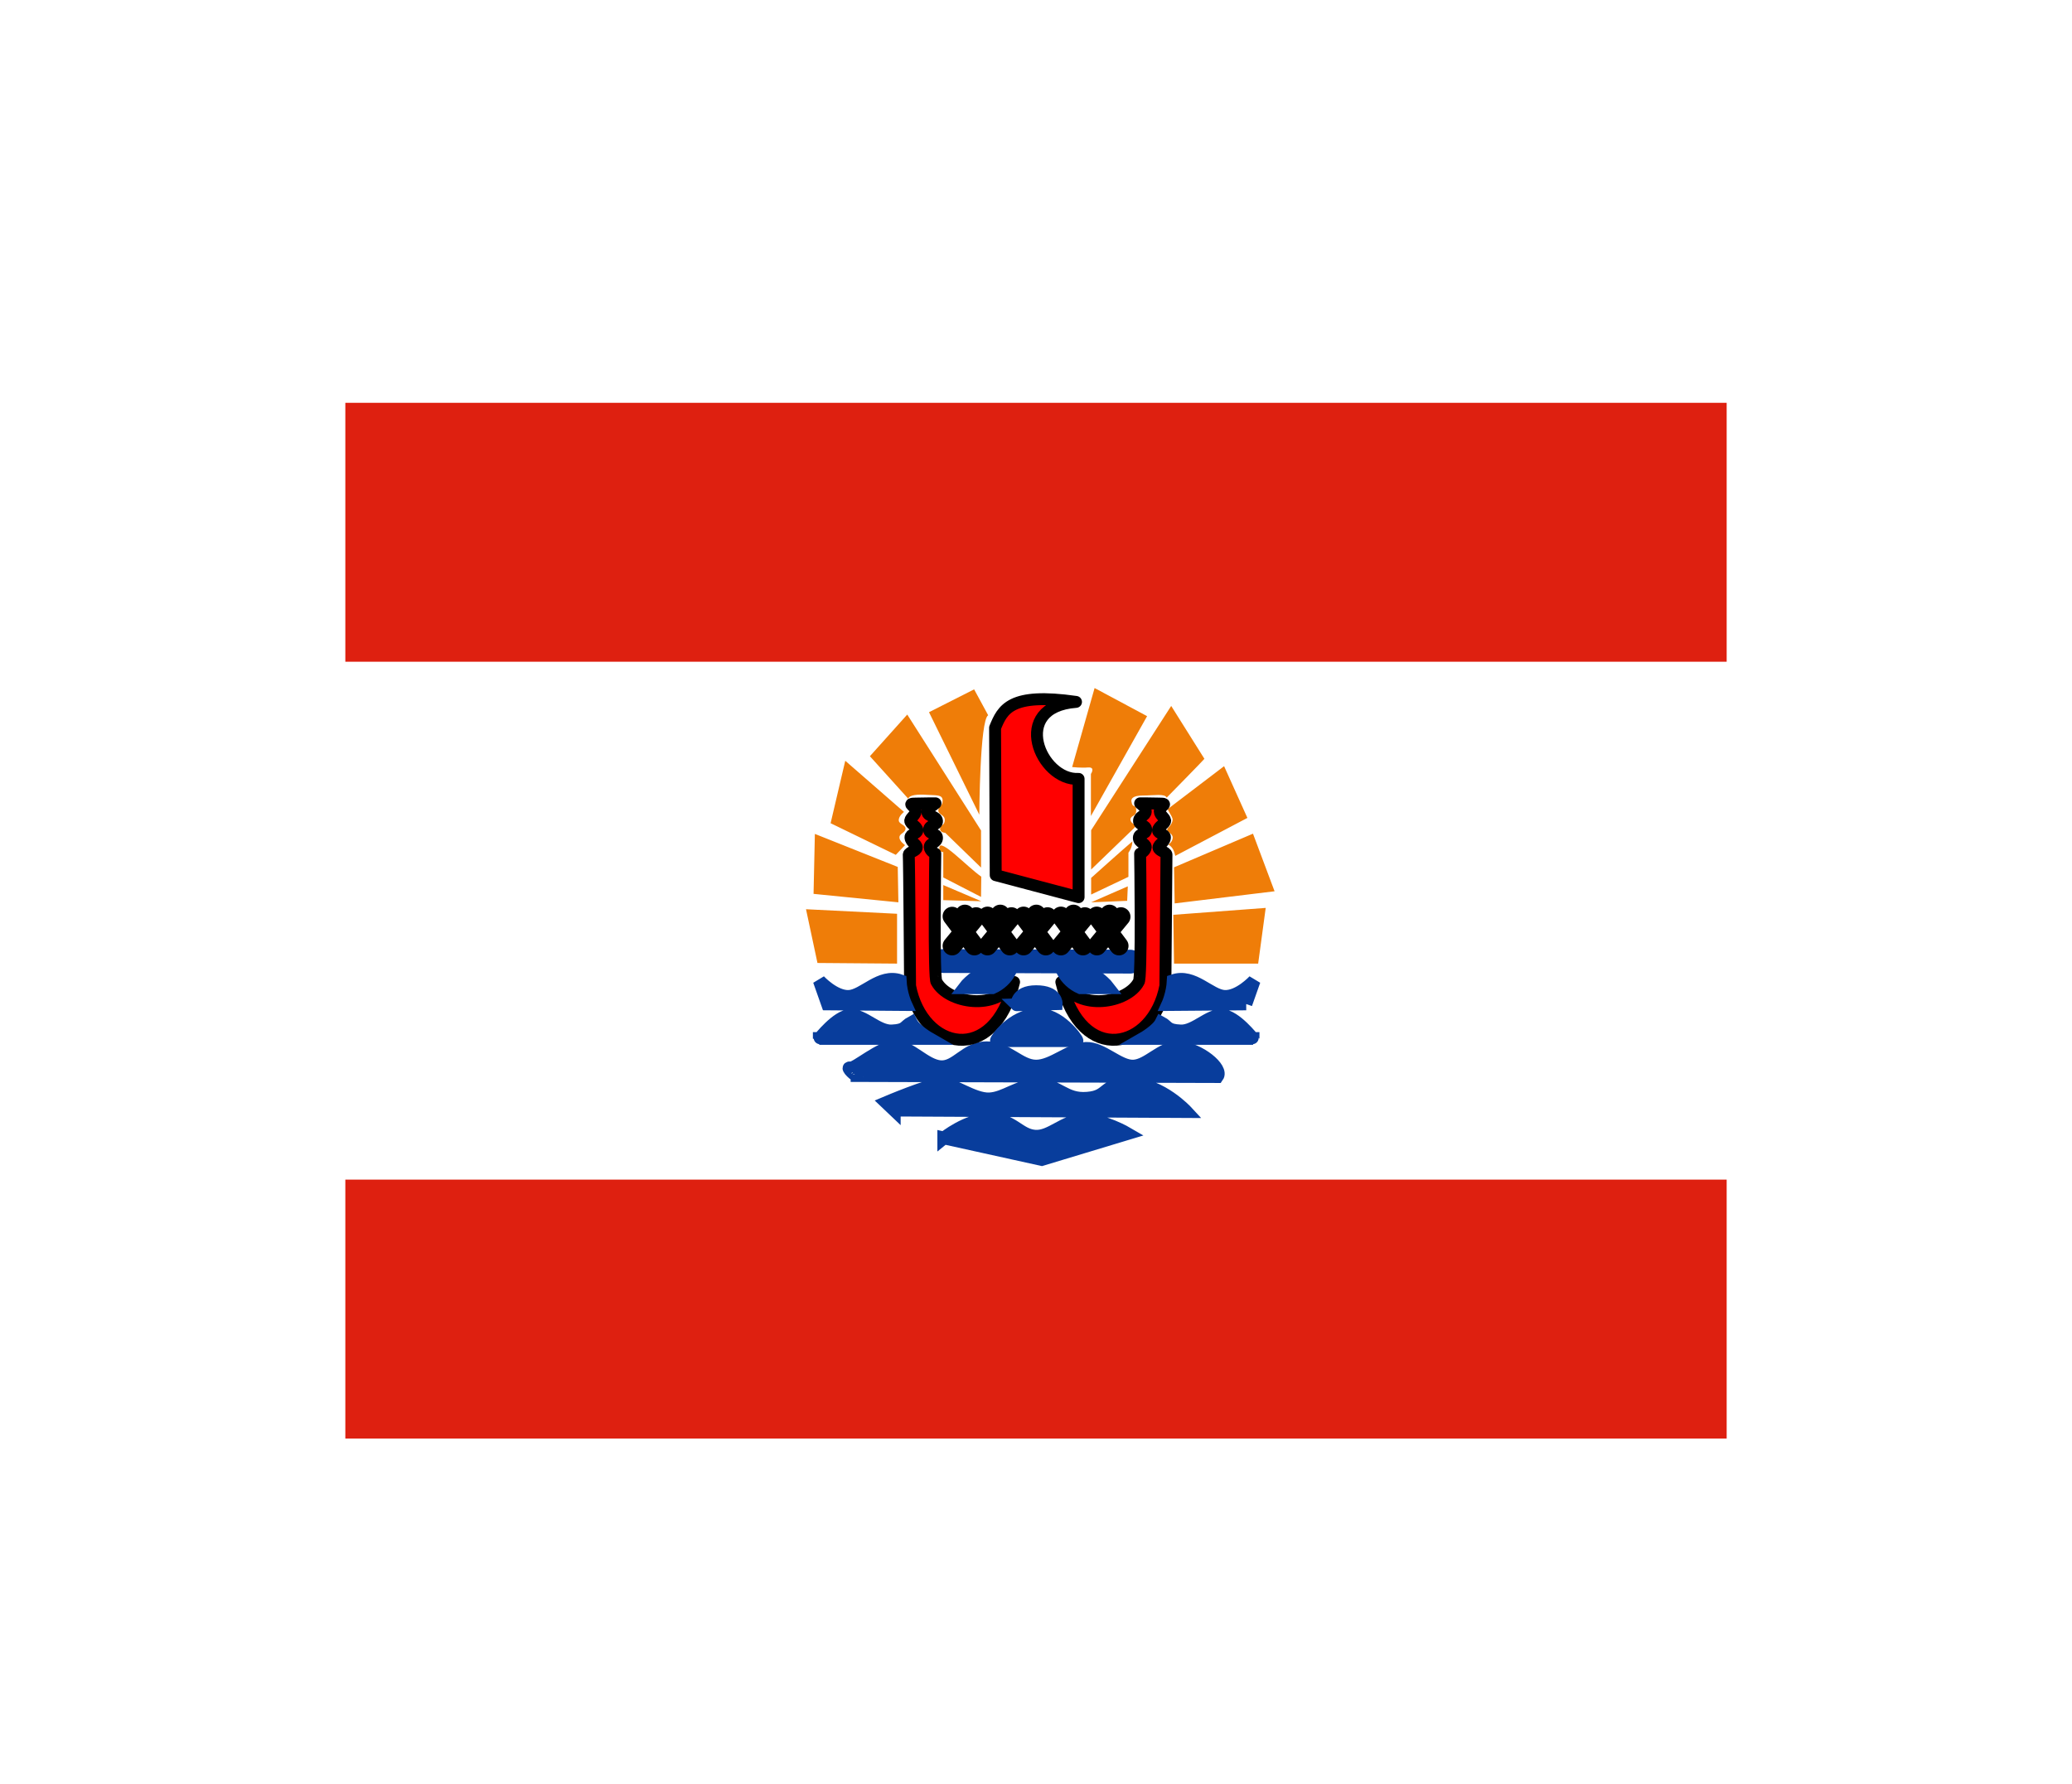 <svg width="36" height="31" viewBox="0 0 36 31" fill="none" xmlns="http://www.w3.org/2000/svg">
<g filter="url(#filter0_d_336_26566)">
<g clip-path="url(#clip0_336_26566)">
<path d="M6 3H30V21H6V3Z" fill="white"/>
<path d="M9 3H27V21H9V3Z" fill="white"/>
<path fill-rule="evenodd" clip-rule="evenodd" d="M16.397 15.779C16.397 15.779 16.802 15.449 17.2 15.449C17.597 15.449 17.702 15.723 17.98 15.745C18.253 15.768 18.482 15.472 18.823 15.46C19.165 15.449 19.592 15.7 19.592 15.7L18.1 16.151L16.397 15.775V15.779ZM15.538 15.292L20.616 15.318C20.616 15.318 20.177 14.842 19.66 14.831C19.142 14.823 19.285 15.056 18.891 15.085C18.493 15.119 18.396 14.845 18.032 14.853C17.672 14.864 17.462 15.085 17.188 15.097C16.911 15.108 16.562 14.823 16.352 14.834C16.142 14.845 15.396 15.161 15.396 15.161L15.538 15.296V15.292ZM14.89 14.692L21.152 14.71C21.253 14.568 20.845 14.227 20.473 14.197C20.166 14.208 19.948 14.515 19.693 14.527C19.438 14.538 19.153 14.208 18.868 14.219C18.583 14.23 18.287 14.527 18.002 14.527C17.713 14.527 17.507 14.208 17.143 14.208C16.78 14.208 16.618 14.557 16.341 14.538C16.067 14.515 15.823 14.185 15.561 14.185C15.298 14.185 14.86 14.579 14.773 14.56C14.683 14.534 14.882 14.722 14.89 14.688V14.692Z" fill="#083D9C" stroke="#083D9C" stroke-width="0.221"/>
<path fill-rule="evenodd" clip-rule="evenodd" d="M17.3 11.209L18.74 11.591V9.536C18.08 9.574 17.533 8.284 18.695 8.198C17.552 8.033 17.42 8.329 17.289 8.648L17.3 11.209V11.209Z" fill="#FF0000" stroke="black" stroke-width="0.207" stroke-linejoin="round"/>
<path fill-rule="evenodd" clip-rule="evenodd" d="M16.387 12.701L19.638 12.712Z" fill="#083D9C"/>
<path d="M16.387 12.701L19.638 12.712" stroke="#083D9C" stroke-width="0.414" stroke-linecap="round"/>
<path d="M16.543 11.924L16.929 12.438M16.543 12.438L16.959 11.932M16.764 11.887L16.753 12.206M17.158 11.921L17.544 12.438M17.158 12.438L17.574 11.932M17.379 11.887L17.368 12.206M17.784 11.921L18.171 12.438M17.784 12.438L18.201 11.932M18.006 11.887L17.994 12.206M18.433 11.921L18.816 12.438M18.433 12.438L18.849 11.932M18.651 11.887L18.643 12.206M19.055 11.921L19.442 12.438M19.059 12.438L19.476 11.932M19.277 11.887L19.265 12.206" stroke="black" stroke-width="0.331" stroke-linecap="round"/>
<path fill-rule="evenodd" clip-rule="evenodd" d="M14.203 12.735L15.586 12.746V11.88L14.004 11.801L14.203 12.735ZM14.135 11.534L15.609 11.681L15.598 11.066L14.158 10.492L14.135 11.538V11.534ZM14.435 10.308L15.564 10.856L15.725 10.687C15.725 10.687 15.62 10.616 15.628 10.548C15.628 10.485 15.733 10.473 15.733 10.398C15.733 10.335 15.62 10.323 15.616 10.259C15.609 10.184 15.706 10.11 15.706 10.11L14.686 9.221L14.431 10.308H14.435ZM21.86 12.746H20.398L20.386 11.898L21.991 11.778L21.86 12.746ZM20.409 11.7L22.145 11.489L21.77 10.488L20.398 11.073L20.409 11.7ZM21.673 10.214L20.42 10.874C20.401 10.8 20.386 10.732 20.3 10.676C20.3 10.676 20.375 10.631 20.375 10.556C20.375 10.481 20.278 10.466 20.278 10.425C20.278 10.383 20.368 10.342 20.375 10.241C20.364 10.173 20.278 10.076 20.293 10.057L21.268 9.315L21.673 10.214V10.214ZM18.958 11.681L19.584 11.655L19.595 11.403L18.958 11.681V11.681ZM17.045 11.662L16.389 11.643V11.381L17.049 11.662H17.045ZM17.045 11.587L16.389 11.249V10.807C16.389 10.807 16.314 10.818 16.321 10.732C16.325 10.548 16.805 11.066 17.049 11.235L17.045 11.587V11.587ZM18.958 11.546V11.257C18.958 11.257 19.55 10.725 19.674 10.623C19.674 10.736 19.606 10.818 19.606 10.818V11.238L18.958 11.546V11.546ZM15.114 9.142L15.781 9.881C15.796 9.813 15.95 9.802 16.104 9.813C16.254 9.825 16.378 9.802 16.378 9.911C16.378 10.02 16.303 10.005 16.303 10.083C16.303 10.162 16.415 10.155 16.415 10.252C16.415 10.35 16.333 10.331 16.333 10.406C16.333 10.47 16.423 10.473 16.423 10.473L17.045 11.077V10.432L15.763 8.418L15.114 9.142V9.142ZM16.141 8.377L17.015 10.158C17.015 10.158 17.023 8.516 17.169 8.43L16.925 7.98L16.141 8.377V8.377ZM19.929 8.448L18.954 10.181V9.45C18.954 9.45 19.036 9.33 18.909 9.337C18.781 9.348 18.628 9.33 18.628 9.33L19.018 7.957L19.929 8.445V8.448ZM20.926 9.187C20.915 9.206 20.27 9.862 20.27 9.862C20.24 9.787 20.045 9.825 19.858 9.825C19.674 9.825 19.648 9.885 19.659 9.933C19.678 10.057 19.741 9.963 19.741 10.083C19.741 10.2 19.651 10.158 19.64 10.241C19.651 10.342 19.783 10.316 19.704 10.391L18.958 11.111V10.428L20.349 8.268L20.926 9.187Z" fill="#EF7D08"/>
<path fill-rule="evenodd" clip-rule="evenodd" d="M17.619 13.066C17.308 13.583 16.472 13.43 16.273 13.066C16.217 13.051 16.25 10.835 16.25 10.835C16.25 10.835 16.157 10.793 16.153 10.722C16.149 10.655 16.28 10.647 16.28 10.561C16.28 10.475 16.145 10.508 16.142 10.418C16.142 10.336 16.288 10.343 16.28 10.268C16.273 10.178 16.119 10.193 16.112 10.111C16.112 10.047 16.224 9.991 16.254 9.961C16.219 9.962 16.184 9.962 16.149 9.961L15.909 9.965C15.737 9.965 15.909 10.002 15.909 10.1C15.909 10.163 15.823 10.208 15.815 10.261C15.812 10.321 15.935 10.358 15.939 10.43C15.939 10.49 15.815 10.493 15.819 10.553C15.827 10.647 15.932 10.67 15.928 10.73C15.928 10.786 15.793 10.808 15.789 10.853C15.797 10.943 15.812 13.133 15.812 13.133C16.025 14.251 17.267 14.532 17.619 13.066ZM18.44 13.066C18.752 13.583 19.588 13.43 19.783 13.066C19.843 13.051 19.809 10.835 19.809 10.835C19.809 10.835 19.903 10.793 19.907 10.722C19.91 10.655 19.787 10.647 19.787 10.561C19.787 10.475 19.914 10.508 19.914 10.418C19.914 10.336 19.783 10.343 19.79 10.261C19.798 10.175 19.903 10.186 19.907 10.103C19.91 10.032 19.843 9.991 19.809 9.961H19.91L20.15 9.965C20.319 9.965 20.15 10.002 20.15 10.1C20.15 10.163 20.237 10.208 20.244 10.261C20.244 10.321 20.124 10.358 20.12 10.43C20.12 10.49 20.244 10.493 20.24 10.553C20.233 10.647 20.128 10.67 20.128 10.73C20.132 10.786 20.267 10.808 20.267 10.853L20.248 13.133C20.034 14.251 18.789 14.532 18.44 13.066V13.066Z" fill="#FF0000" stroke="black" stroke-width="0.207" stroke-linejoin="round"/>
<path fill-rule="evenodd" clip-rule="evenodd" d="M17.313 14.085H18.712C18.723 14.073 18.397 13.597 18.014 13.635C17.583 13.646 17.291 14.085 17.313 14.085ZM21.772 14.047H19.859C19.859 14.047 20.107 13.905 20.174 13.77C20.298 13.837 20.264 13.905 20.512 13.916C20.759 13.927 20.996 13.635 21.232 13.646C21.468 13.657 21.772 14.058 21.772 14.051V14.047ZM14.234 14.047H16.147C16.147 14.047 15.899 13.905 15.832 13.77C15.708 13.837 15.742 13.905 15.494 13.916C15.247 13.927 15.007 13.635 14.774 13.646C14.538 13.657 14.234 14.058 14.234 14.051V14.047ZM14.377 13.447L15.738 13.458C15.738 13.458 15.652 13.271 15.641 13.042C15.288 12.922 15.003 13.305 14.748 13.316C14.497 13.327 14.234 13.042 14.234 13.042L14.377 13.447ZM21.652 13.447L20.287 13.458C20.287 13.458 20.373 13.271 20.384 13.042C20.737 12.922 21.022 13.305 21.277 13.316C21.528 13.327 21.791 13.042 21.791 13.042L21.648 13.447H21.652ZM17.662 13.462L18.352 13.443C18.352 13.443 18.363 13.233 18.003 13.233C17.643 13.233 17.673 13.473 17.662 13.462V13.462ZM17.242 13.166C17.374 13.108 17.482 13.008 17.549 12.881L17.077 12.892C17.077 12.892 16.859 13.023 16.751 13.166H17.242ZM18.772 13.166C18.64 13.108 18.532 13.008 18.464 12.881L18.937 12.892C18.937 12.892 19.154 13.023 19.263 13.166H18.772Z" fill="#083D9C" stroke="#083D9C" stroke-width="0.221"/>
<path fill-rule="evenodd" clip-rule="evenodd" d="M4.5 16.5H31.5V21H4.5V16.5ZM4.5 3H31.5V7.5H4.5V3Z" fill="#DE2010"/>
</g>
</g>
<defs>
<filter id="filter0_d_336_26566" x="0" y="-2" width="36" height="36" filterUnits="userSpaceOnUse" color-interpolation-filters="sRGB">
<feFlood flood-opacity="0" result="BackgroundImageFix"/>
<feColorMatrix in="SourceAlpha" type="matrix" values="0 0 0 0 0 0 0 0 0 0 0 0 0 0 0 0 0 0 127 0" result="hardAlpha"/>
<feOffset dy="4"/>
<feGaussianBlur stdDeviation="3"/>
<feComposite in2="hardAlpha" operator="out"/>
<feColorMatrix type="matrix" values="0 0 0 0 0 0 0 0 0 0 0 0 0 0 0 0 0 0 0.16 0"/>
<feBlend mode="normal" in2="BackgroundImageFix" result="effect1_dropShadow_336_26566"/>
<feBlend mode="normal" in="SourceGraphic" in2="effect1_dropShadow_336_26566" result="shape"/>
</filter>
<clipPath id="clip0_336_26566">
<rect width="24" height="18" fill="white" transform="translate(6 3)"/>
</clipPath>
</defs>
</svg>

